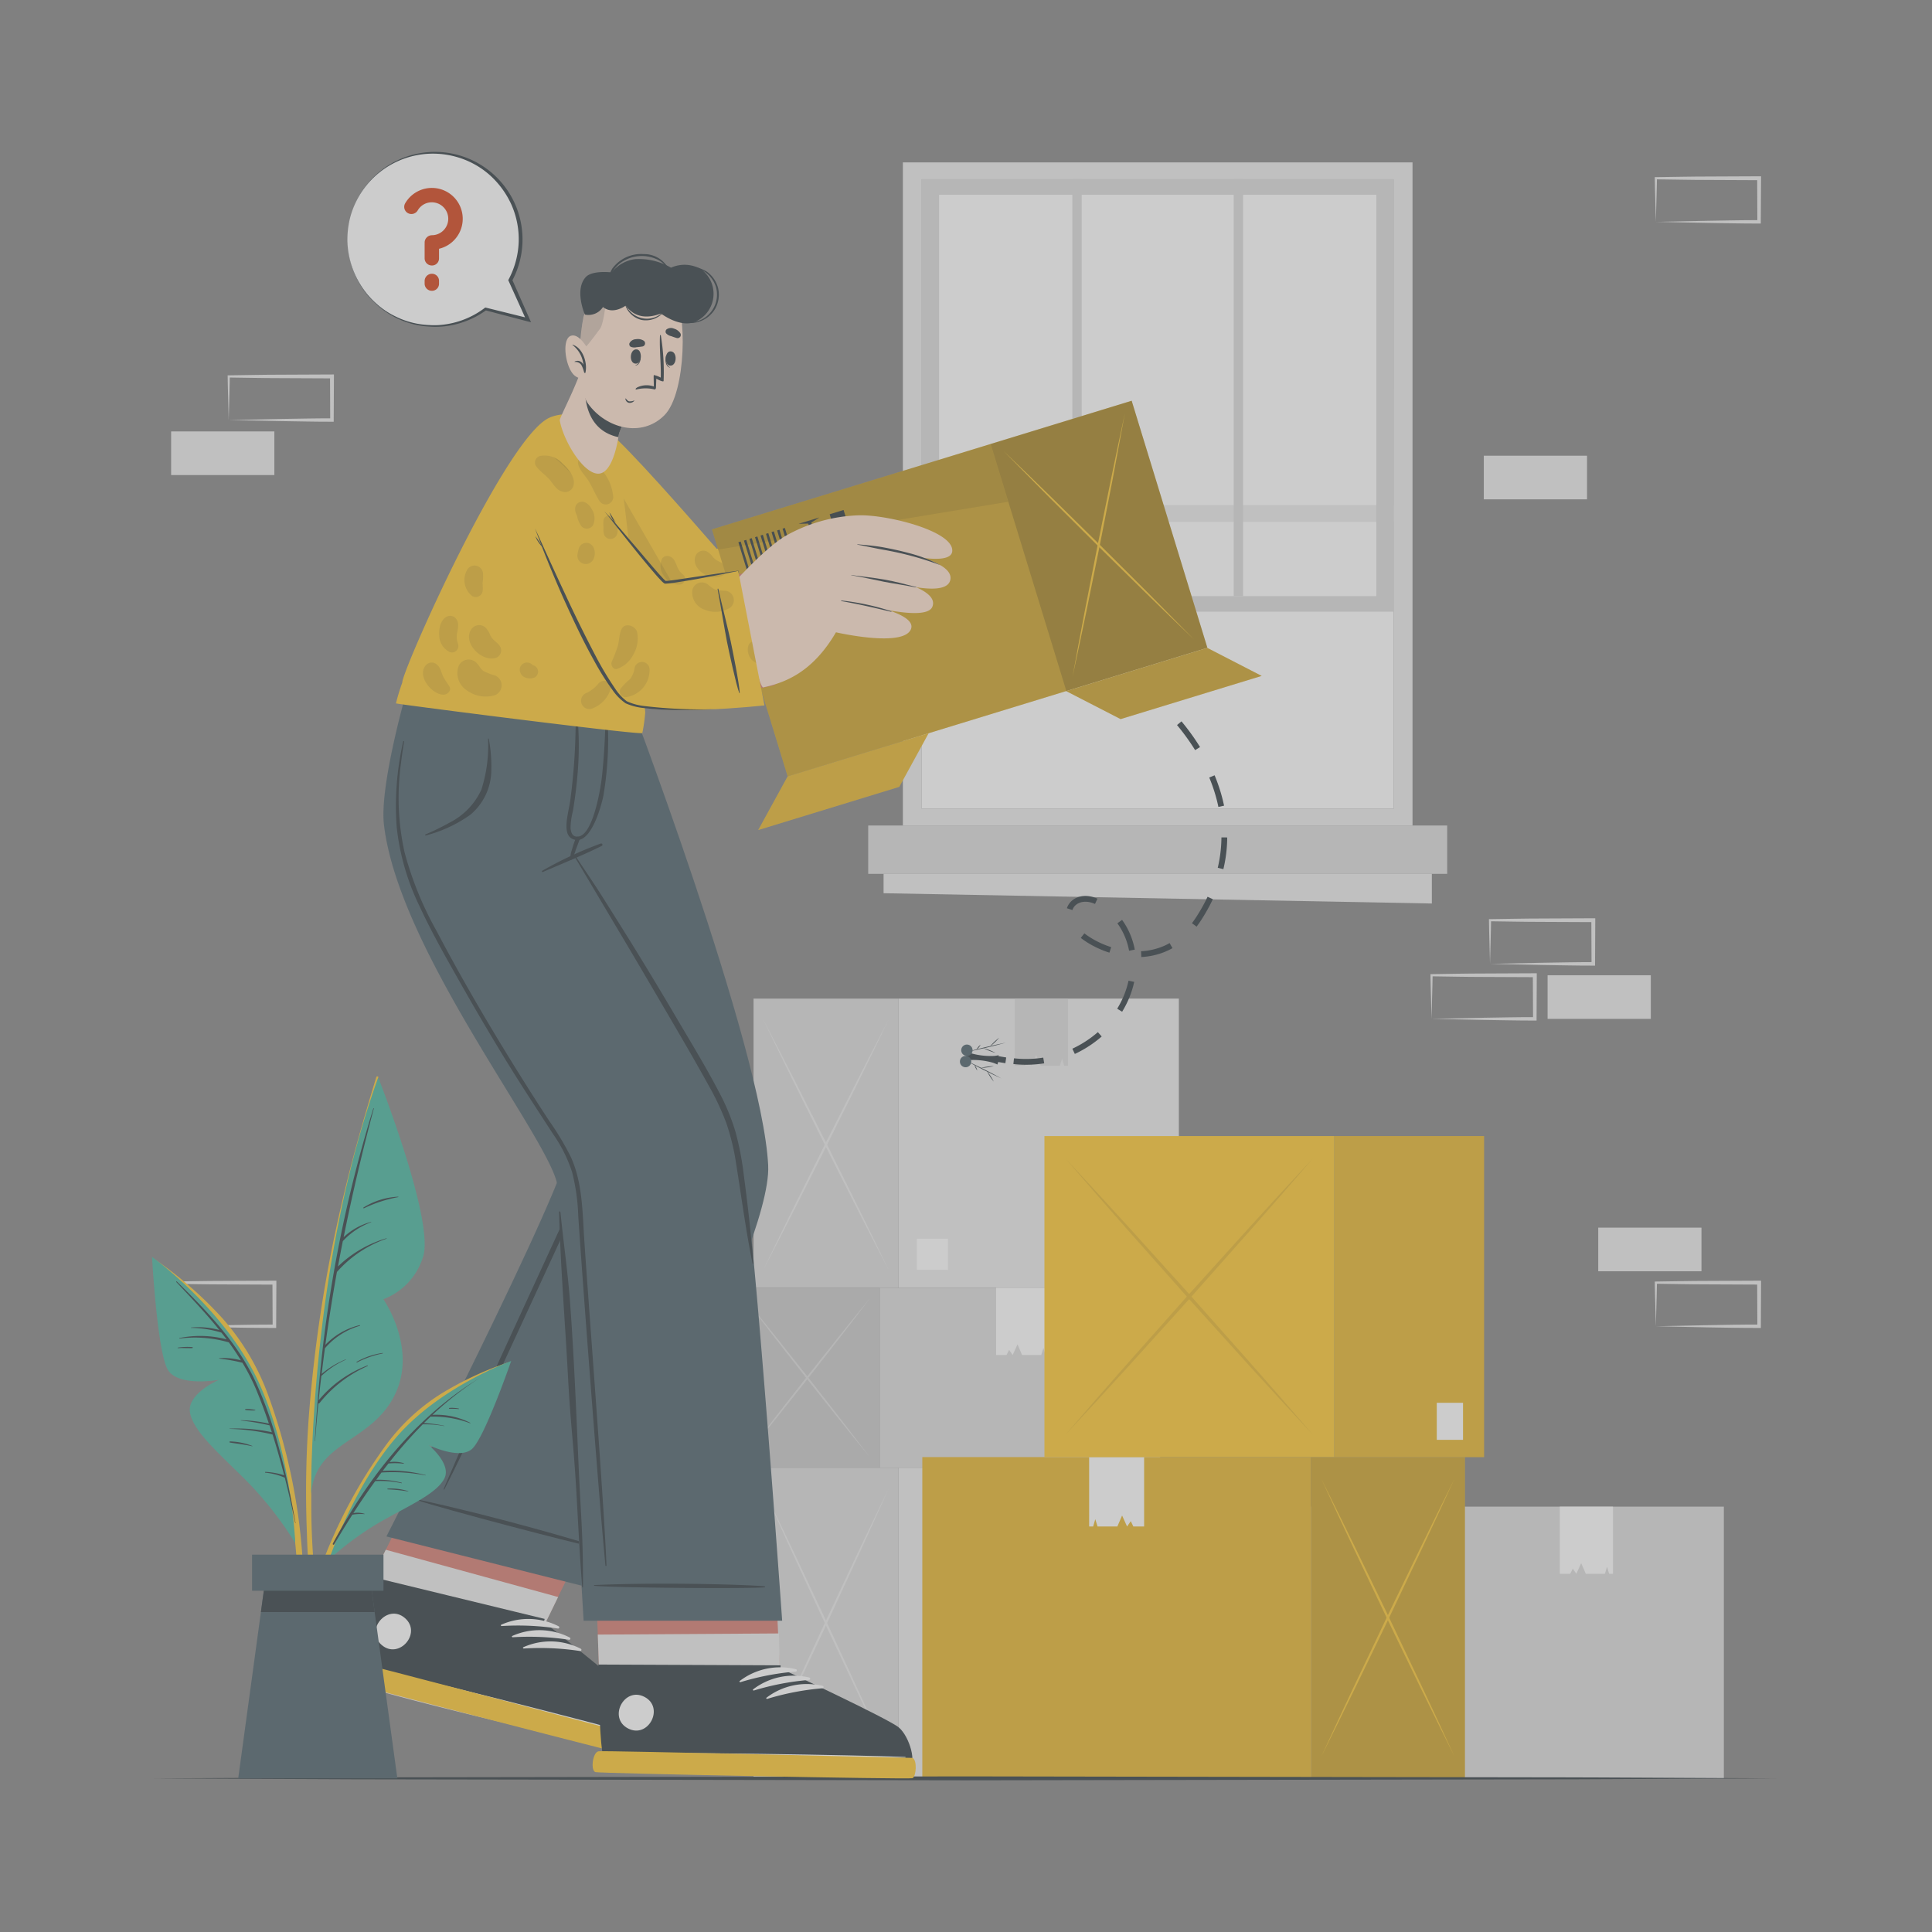 <svg xmlns="http://www.w3.org/2000/svg" xmlns:xlink="http://www.w3.org/1999/xlink" width="250" height="250" viewBox="0 0 250 250"><rect x="0" y="0" width="250" height="250" fill="#808080" stroke="none"/><defs><clipPath id="b"><rect width="250" height="250"/></clipPath></defs><g id="a" clip-path="url(#b)"><g transform="translate(-21.772 -25.683)" opacity="0.6"><g transform="translate(43.779 46.699)"><g transform="translate(0 1.801)"><rect width="13.359" height="5.645" transform="translate(198.163 141.684) rotate(180)" fill="#ebebeb"/><g transform="translate(192.122 142.91)"><path d="M427.046,339.7l6.739-.141,3.32-.055c1.109-.026,2.2-.02,3.3-.026l-.222.222-.025-5.645.253.253-6.679-.03c-2.224,0-4.454-.055-6.679-.081l.136-.136c-.01.921-.044,1.852-.065,2.8Zm0,0-.071-2.8c-.026-.944-.055-1.9-.065-2.851v-.136h.141c2.224-.026,4.454-.081,6.679-.081l6.679-.03h.253v.253l-.026,5.645v.222h-.222c-1.125-.01-2.255,0-3.375-.025l-3.36-.055Z" transform="translate(-426.91 -333.809)" fill="#ebebeb"/></g><g transform="translate(170.663 96.013)"><path d="M232.006,229.792l6.739-.142,3.32-.055c1.109-.025,2.2-.02,3.3-.03l-.222.222-.025-5.645.253.253-6.68-.03c-2.224,0-4.454-.055-6.679-.081l.136-.136c-.01.921-.044,1.852-.065,2.8Zm0,0-.071-2.8c-.025-.944-.055-1.9-.065-2.851v-.135h.144c2.224-.025,4.454-.081,6.679-.081l6.68-.03h.253v.253L245.6,229.8v.222h-.222c-1.125-.01-2.255,0-3.375-.03l-3.36-.055Z" transform="translate(-231.87 -223.9)" fill="#ebebeb"/></g><rect width="13.358" height="5.645" transform="translate(191.609 109.025) rotate(180)" fill="#ebebeb"/><g transform="translate(163.095 103.131)"><path d="M217.006,243.9l6.739-.142,3.32-.055c1.109-.025,2.2-.02,3.3-.025l-.222.222-.025-5.645.253.253-6.679-.03c-2.224,0-4.454-.055-6.68-.081l.136-.136c-.01.921-.044,1.852-.065,2.8Zm0,0-.071-2.8c-.025-.944-.055-1.9-.065-2.851v-.136h.144c2.224-.026,4.454-.081,6.679-.081l6.68-.03h.253v.253l-.025,5.645v.222h-.222c-1.125-.01-2.255,0-3.375-.03l-3.36-.055Z" transform="translate(-216.87 -238.009)" fill="#ebebeb"/></g><rect width="13.358" height="5.645" transform="translate(183.354 41.798) rotate(180)" fill="#ebebeb"/><g transform="translate(0 142.91)"><path d="M46.206,339.7l6.739-.137,3.32-.055c1.109-.025,2.2-.02,3.3-.025l-.222.222-.026-5.645.253.253-6.679-.03c-2.224,0-4.454-.055-6.679-.081l.136-.136c-.01.921-.044,1.852-.065,2.8Zm0,0-.071-2.8c-.026-.944-.055-1.9-.065-2.851v-.136h.144c2.224-.026,4.454-.081,6.679-.081l6.679-.03h.254v.253l-.026,5.645v.222H59.58c-1.125-.01-2.255,0-3.375-.025l-3.36-.055Z" transform="translate(-46.07 -333.809)" fill="#ebebeb"/></g><g transform="translate(7.452 25.645)"><path d="M60.976,56.412l6.738-.141,3.32-.055c1.109-.026,2.2-.02,3.3-.026l-.222.222-.025-5.645.253.253-6.678-.031c-2.224,0-4.454-.055-6.679-.081l.136-.136c-.01.921-.044,1.852-.065,2.8Zm0,0-.07-2.8c-.026-.944-.055-1.9-.065-2.851v-.135h.141c2.224-.025,4.454-.081,6.679-.081l6.679-.03h.253v.253l-.03,5.641v.222h-.222c-1.125-.01-2.255,0-3.375-.03l-3.36-.055Z" transform="translate(-60.841 -50.52)" fill="#ebebeb"/></g><rect width="13.359" height="5.645" transform="translate(13.496 38.654) rotate(180)" fill="#ebebeb"/><g transform="translate(192.122 0)"><path d="M427.046,56.412l6.739-.141,3.32-.055c1.109-.026,2.2-.02,3.3-.026l-.222.222-.025-5.645.253.253-6.679-.031c-2.224,0-4.454-.055-6.679-.081l.136-.136c-.01.921-.044,1.852-.065,2.8Zm0,0-.071-2.8c-.026-.944-.055-1.9-.065-2.851v-.135h.141c2.224-.025,4.454-.081,6.679-.081l6.679-.03h.253v.253l-.035,5.641v.222h-.222c-1.125-.01-2.255,0-3.375-.03l-3.36-.055Z" transform="translate(-426.91 -50.52)" fill="#ebebeb"/></g></g><g transform="translate(73.082 108.203)"><g transform="translate(2.421 60.703)"><rect width="36.297" height="40.191" transform="translate(18.737)" fill="#ebebeb"/><rect width="18.741" height="40.196" transform="translate(18.741 40.197) rotate(180)" fill="#dbdbdb"/><g transform="translate(1.286 2.768)"><path d="M62.73,421.915q2.081-4.291,4.126-8.6l4.066-8.649,4.016-8.682q2-4.351,3.955-8.727-2.081,4.291-4.126,8.6L70.7,404.506l-4.016,8.682Q64.693,417.539,62.73,421.915Z" transform="translate(-62.73 -387.256)" fill="#ebebeb"/><path d="M62.73,387.26q1.963,4.369,3.958,8.727l4.016,8.682,4.066,8.649q2.044,4.313,4.126,8.6-1.96-4.374-3.955-8.727l-4.016-8.682-4.066-8.649Q64.813,391.548,62.73,387.26Z" transform="translate(-62.73 -387.258)" fill="#ebebeb"/></g></g><g transform="translate(2.421)"><rect width="36.297" height="37.421" transform="translate(18.737)" fill="#ebebeb"/><rect width="18.741" height="37.427" transform="translate(18.741 37.428) rotate(180)" fill="#dbdbdb"/><path d="M127.19,270.126h1.342l.333-.665.463.665.625-1.377.6,1.377h2.472l.283-.918.264.918h.5V261.44H127.19Z" transform="translate(-93.386 -261.44)" fill="#dbdbdb"/><g transform="translate(1.286 2.765)"><path d="M62.73,299.2q2.081-3.992,4.126-8.011l4.066-8.051,4.016-8.087q2-4.048,3.955-8.126-2.081,3.992-4.126,8.011L70.7,282.983l-4.013,8.087Q64.693,295.118,62.73,299.2Z" transform="translate(-62.73 -266.921)" fill="#ebebeb"/><path d="M62.73,266.93q1.96,4.078,3.955,8.126l4.016,8.087,4.066,8.051q2.044,4.018,4.126,8.011-1.96-4.078-3.955-8.126l-4.015-8.087-4.066-8.051Q64.813,270.923,62.73,266.93Z" transform="translate(-62.73 -266.926)" fill="#ebebeb"/></g><rect width="4.031" height="4.031" transform="translate(25.16 35.102) rotate(180)" fill="#fff"/></g><g transform="translate(0 37.427)"><rect width="36.297" height="23.276" transform="translate(18.74)" fill="#dbdbdb"/><rect width="18.741" height="23.276" transform="translate(18.741 23.277) rotate(180)" fill="#c7c7c7"/><path d="M122.4,344.316h1.347l.333-.665.463.665.625-1.377.591,1.377h2.477l.283-.918.264.918h.5V335.63H122.4Z" transform="translate(-88.591 -335.63)" fill="#fff"/><g transform="translate(1.291 1.383)"><path d="M57.94,358.883q2.081-2.535,4.126-5.092l4.065-5.115,4.016-5.14q2-2.572,3.955-5.166-2.081,2.535-4.126,5.092l-4.064,5.113-4.016,5.14Q59.9,356.288,57.94,358.883Z" transform="translate(-57.94 -338.37)" fill="#dbdbdb"/><path d="M57.94,338.37q1.96,2.59,3.955,5.166l4.016,5.14,4.066,5.115q2.044,2.55,4.126,5.092-1.96-2.59-3.955-5.166l-4.016-5.137-4.065-5.115Q60.023,340.907,57.94,338.37Z" transform="translate(-57.94 -338.37)" fill="#dbdbdb"/></g></g><g transform="translate(72.94 65.736)"><rect width="36.297" height="35.162" transform="translate(18.738 0.002)" fill="#dbdbdb"/><rect width="18.741" height="35.162" transform="translate(18.741 35.162) rotate(180)" fill="#c7c7c7"/><path d="M402.54,400.438h1.347l.333-.665.463.665.625-1.377.6,1.377h2.468l.283-.918.264.918h.5V391.75H402.54Z" transform="translate(-368.733 -391.748)" fill="#fff"/><g transform="translate(1.288 2.091)"><path d="M338.08,426.874q2.081-3.829,4.126-7.688l4.066-7.728,4.016-7.762q2-3.89,3.955-7.8-2.081,3.829-4.126,7.688l-4.066,7.728-4.016,7.762Q340.037,422.964,338.08,426.874Z" transform="translate(-338.08 -395.896)" fill="#dbdbdb"/><path d="M338.08,395.9q1.96,3.912,3.955,7.8l4.016,7.762,4.066,7.728q2.042,3.859,4.126,7.688-1.96-3.912-3.955-7.8l-4.016-7.762-4.066-7.728Q340.163,399.729,338.08,395.9Z" transform="translate(-338.08 -395.897)" fill="#dbdbdb"/></g></g></g><g transform="translate(90.339)"><g transform="translate(4.485)"><path d="M319.52,46.95v85.81h65.952V46.95Zm63.521,83.631H321.954V49.129h61.086Z" transform="translate(-319.52 -46.95)" fill="#ebebeb"/><rect width="61.086" height="81.451" transform="translate(2.434 2.179)" fill="#fff"/><rect width="61.086" height="2.179" transform="translate(63.521 46.515) rotate(180)" fill="#ebebeb"/></g><rect width="74.918" height="6.256" transform="translate(74.918 92.061) rotate(180)" fill="#dbdbdb"/><path d="M315.09,231.946l70.946,1.331V229.44H315.09Z" transform="translate(-313.102 -137.38)" fill="#ebebeb"/><g transform="translate(6.919 2.179)"><path d="M323.84,51.27h61.087v55.961H323.84Zm58.834,2.012H326.094v51.931h56.579Z" transform="translate(-323.84 -51.27)" fill="#dbdbdb"/><rect width="1.216" height="53.943" transform="translate(40.375)" fill="#dbdbdb"/><rect width="1.216" height="53.943" transform="translate(19.494)" fill="#dbdbdb"/></g></g></g><g transform="translate(141.121 172.69)"><g transform="translate(0 41.543)"><rect width="50.286" height="41.548" fill="#ffc727"/><rect width="50.286" height="41.548" opacity="0.1"/><rect width="19.926" height="41.548" transform="translate(50.286 0.006)" fill="#ffc727"/><rect width="19.926" height="41.548" transform="translate(50.286 0.006)" opacity="0.2"/><g transform="translate(51.65 2.865)"><path d="M358.6,420.552q-2.21-4.435-4.39-8.894l-4.324-8.934-4.268-8.975q-2.127-4.5-4.2-9.02,2.218,4.435,4.39,8.894l4.324,8.934,4.268,8.975Q356.525,416.027,358.6,420.552Z" transform="translate(-341.416 -384.73)" fill="#ffc727"/><path d="M358.6,384.73q-2.081,4.525-4.2,9.02l-4.268,8.975-4.324,8.939q-2.172,4.464-4.39,8.894,2.081-4.525,4.2-9.02l4.268-8.975,4.324-8.936Q356.392,389.156,358.6,384.73Z" transform="translate(-341.416 -384.73)" fill="#ffc727"/></g><path d="M288.933,388.033H287.54l-.333-.691-.479.691-.645-1.423-.614,1.423h-2.562l-.293-.948-.275.948h-.518V379.06h7.112Z" transform="translate(-260.234 -379.054)" fill="#fff"/></g><g transform="translate(15.801)"><rect width="37.518" height="41.543" fill="#ffc727"/><rect width="19.372" height="41.548" transform="translate(37.518)" fill="#ffc727"/><rect width="19.372" height="41.548" transform="translate(37.518)" opacity="0.1"/><g transform="translate(2.689 2.861)" opacity="0.1"><path d="M307.759,338.2q-4.131-4.435-8.193-8.889l-8.071-8.934-7.966-8.975q-3.965-4.5-7.849-9.02,4.131,4.435,8.193,8.889l8.071,8.934,7.966,8.975Q303.875,333.671,307.759,338.2Z" transform="translate(-275.68 -302.375)"/><path d="M307.759,302.37q-3.89,4.525-7.849,9.02l-7.966,8.975-8.071,8.934q-4.056,4.457-8.193,8.889,3.881-4.525,7.849-9.02l7.966-8.975,8.071-8.934Q303.623,306.8,307.759,302.37Z" transform="translate(-275.68 -302.37)"/></g><rect width="3.395" height="4.792" transform="translate(50.769 34.515)" fill="#fff"/></g></g><g transform="translate(41.448 255.547)"><g transform="translate(0 0)"><path d="M41.45,461.2l26.3-.126,26.3-.04,52.6-.088,52.6.088,26.3.04,26.3.126-26.3.121-26.3.044-52.6.088-52.6-.088-26.3-.044Z" transform="translate(-41.45 -460.946)" fill="#263238"/></g></g><g transform="translate(145.984 112.012)"><g transform="translate(0)"><g transform="translate(4.939)"><path d="M288.23,176.42c.287.172.571.352.853.534" transform="translate(-273.212 -176.42)" fill="none" stroke="#263238" stroke-width="0.75"/><path d="M278,179.8c9.126,6.749,16.229,19.024,8.278,31.02-4.687,7.063-12.627,4.157-15.361,1.624-3.022-2.8-.243-5.655,2.78-3.748,5.237,3.32,5.973,11,.172,16.673a14.525,14.525,0,0,1-11.406,3.713" transform="translate(-260.443 -178.095)" fill="none" stroke="#263238" stroke-width="0.75" stroke-dasharray="4.055 4.055"/><path d="M259.464,277.1c-.625-.091-1-.175-1-.175" transform="translate(-258.466 -226.223)" fill="none" stroke="#263238" stroke-width="0.75"/></g><g transform="translate(0 47.442)"><path d="M250.287,274.661c-.237,2.032,3.881,3.148,4.192.489S250.524,272.627,250.287,274.661Z" transform="translate(-249.466 -271.793)" fill="#263238"/><g transform="translate(0.721 3.383)"><path d="M255.615,280c-.384.767-1.741.868-3.142-.111a9.4,9.4,0,0,1-2.371-2.661,9.441,9.441,0,0,1,3.548.307C255.277,278.081,256,279.225,255.615,280Z" transform="translate(-250.101 -277.174)" fill="#ebebeb"/><g transform="translate(0 0.055)"><path d="M250.1,277.28c.8.358,1.58.746,2.356,1.135s1.552.791,2.315,1.22c-.8-.358-1.58-.746-2.356-1.135S250.862,277.7,250.1,277.28Z" transform="translate(-250.1 -277.28)" fill="#263238"/><path d="M256.473,281.393a6.211,6.211,0,0,1-.489-.665,7.687,7.687,0,0,1-.414-.711,7.442,7.442,0,0,1,.9,1.373Z" transform="translate(-252.81 -278.639)" fill="#263238"/><path d="M253.99,278.99a8.143,8.143,0,0,1,1.705-.243,7,7,0,0,1-.847.166,8.11,8.11,0,0,1-.857.075Z" transform="translate(-252.027 -278.007)" fill="#263238"/><path d="M252.773,279.166a1.885,1.885,0,0,1-.363-.736A1.89,1.89,0,0,1,252.773,279.166Z" transform="translate(-251.245 -277.85)" fill="#263238"/></g></g><g transform="translate(0.882 0)"><path d="M256.427,271.391c-.2-.834-1.492-1.246-3.082-.62a9.432,9.432,0,0,0-2.921,2.044,9.346,9.346,0,0,0,3.529.521C255.653,273.179,256.627,272.231,256.427,271.391Z" transform="translate(-250.422 -270.468)" fill="#ebebeb"/><g transform="translate(0 0.512)"><path d="M250.42,273.936c.858-.166,1.705-.363,2.558-.56s1.7-.409,2.533-.645c-.858.162-1.705.363-2.557.56S251.263,273.695,250.42,273.936Z" transform="translate(-250.42 -272.099)" fill="#263238"/><path d="M257.572,271.48a7.147,7.147,0,0,0-.631.53,6.985,6.985,0,0,0-.565.6,7.147,7.147,0,0,0,.631-.53A7.9,7.9,0,0,0,257.572,271.48Z" transform="translate(-253.372 -271.48)" fill="#263238"/><path d="M254.65,274.12a7.361,7.361,0,0,0,.787.358,7.741,7.741,0,0,0,.817.273,8.2,8.2,0,0,0-1.6-.631Z" transform="translate(-252.517 -272.788)" fill="#263238"/><path d="M253.451,273.28a1.762,1.762,0,0,0-.3.283,1.553,1.553,0,0,0-.222.343,1.756,1.756,0,0,0,.3-.283,1.448,1.448,0,0,0,.222-.343Z" transform="translate(-251.663 -272.372)" fill="#263238"/></g></g><path d="M249.492,276.145a.734.734,0,1,1-.543.153.734.734,0,0,1,.543-.153Z" transform="translate(-248.67 -273.277)" fill="#455a64"/><path d="M249.832,273.235a.734.734,0,1,1-.543.153A.734.734,0,0,1,249.832,273.235Z" transform="translate(-248.839 -271.835)" fill="#455a64"/></g></g></g><g transform="translate(65.533 58.552)"><g transform="translate(0 0)"><g transform="translate(0 55.779)"><g transform="translate(0 0.032)"><g transform="translate(0 95.461)"><path d="M147.647,370.31s-10.74,21.535-10.745,21.554c-.887,4.45-1.589,8.364-1.761,10.423a.083.083,0,0,0,0,.035,3.147,3.147,0,0,0,.055,1.441c.01.014.01.026.02.035,1.145,1.16,36.489,9.3,37.811,9.167s1.059-3.925-.061-5.337S159.7,397.05,159.7,397.05l10.518-21.571Z" transform="translate(-133.312 -370.31)" fill="#d3766a"/><path d="M172.5,429.068c-1.331.132-36.141-8.011-37.28-9.167a.081.081,0,0,1-.02-.035,3.225,3.225,0,0,1-.055-1.441.087.087,0,0,1,0-.035c.172-2.058.873-5.978,1.756-10.423,0,0,1.383-2.765,2.572-5.156l22.3,6.114-2.058,4.228s11.6,9.167,12.728,10.579S173.832,428.941,172.5,429.068Z" transform="translate(-133.314 -386.414)" fill="#ebebeb"/><g transform="translate(0 19.78)"><path d="M172.85,431.827c-1.342.1-36.77-8.929-37.9-10.13-.444-.449.58-5.69,1.988-11.981l.044-.2,22.924,5.57-.111.384S171.81,425,172.91,426.45,174.2,431.732,172.85,431.827Z" transform="translate(-133.186 -409.52)" fill="#263238"/><g transform="translate(3.55 5.57)"><path d="M174.654,441.928c-5.932-1.663-30.031-7.839-36.024-9.04-.051-.01-.055.026-.01.036,5.847,1.781,29.991,7.762,36.009,9.1C174.76,442.055,174.78,441.964,174.654,441.928Z" transform="translate(-138.589 -426.669)" fill="#fff"/><path d="M180.745,421.493a8.584,8.584,0,0,0-7.429-.192c-.088.044-.02.166.065.166a34.141,34.141,0,0,1,7.279.323.156.156,0,0,0,.081-.3Z" transform="translate(-155.78 -420.548)" fill="#fff"/><path d="M183.585,424.372a8.584,8.584,0,0,0-7.429-.192c-.088.044-.02.166.065.166a34.153,34.153,0,0,1,7.279.323.156.156,0,0,0,.081-.3Z" transform="translate(-157.187 -421.976)" fill="#fff"/><path d="M186.433,427.262A8.584,8.584,0,0,0,179,427.07c-.088.044-.02.166.065.166a34.151,34.151,0,0,1,7.279.323.156.156,0,0,0,.081-.3Z" transform="translate(-158.599 -423.408)" fill="#fff"/></g><path d="M172.086,441.414c.571.4-.111,2.5-.611,2.55S132.388,434,131.768,433.683s.222-2.608,1.015-2.537S172.086,441.414,172.086,441.414Z" transform="translate(-131.553 -420.237)" fill="#ffc727"/><path d="M144.934,419.773c-2.239-1.937-5.257,1.539-3.012,3.481S147.18,421.714,144.934,419.773Z" transform="translate(-136.3 -414.319)" fill="#fff"/></g></g><g transform="translate(6.238 0)"><path d="M143.92,291.216l25.848,6.518s24.1-43.48,23.556-54.534c-.746-15.261-18.645-62.12-18.645-62.12H153.247s14.226,50.673,14.408,59.2C167.756,244.74,143.92,291.216,143.92,291.216Z" transform="translate(-143.92 -181.08)" fill="#455a64"/><g transform="translate(4.035 3.035)"><path d="M174.837,395.982c-1.377-.554-13.682-4.1-22.863-6.043-.061-.014-.081.075-.02.1,2.891,1.019,21.133,5.817,22.842,6.053C174.857,396.093,174.9,396.008,174.837,395.982Z" transform="translate(-151.918 -287.609)" fill="#263238"/><path d="M176.72,232.356c-1.705-7.155-3.5-14.287-5.448-21.378-1.953-7.123-3.971-14.236-6.225-21.274q-.416-1.286-.843-2.572a.111.111,0,0,0-.206.061c2,7,4.046,14,5.952,21.032s3.731,14.082,5.449,21.163q.635,2.633,1.256,5.261a48.359,48.359,0,0,1,1.094,5.484,14.333,14.333,0,0,1-.352,5.281,30.727,30.727,0,0,1-1.9,4.913q-4.639,10.064-9.267,20.134c-3.082,6.729-3.587,8.263-6.542,15.053-.368.843-.736,1.685-1.084,2.533a.049.049,0,1,0,.088.044c3.38-6.653,3.9-8.253,7.038-15.018q4.737-10.215,9.438-20.437c1.413-3.077,3.073-6.215,3.284-9.658C178.67,239.4,177.538,235.8,176.72,232.356Z" transform="translate(-155.228 -187.078)" fill="#263238"/></g></g></g><g transform="translate(5.855 0)"><g transform="translate(27.065 103.979)"><path d="M196.84,387.159s.827,23.705.827,23.729c.136,4.535.333,8.506.631,10.554a.1.1,0,0,0,0,.035,3.14,3.14,0,0,0,.378,1.393c.01.01.014.02.025.026,1.377.873,37.644.853,38.909.429s.146-4.066-1.261-5.186-15.3-7.325-15.3-7.325L220,387.124Z" transform="translate(-196.825 -387.124)" fill="#d3766a"/><path d="M198.14,424.422s.172,4.853.172,4.869c.136,4.535.333,8.506.631,10.554a.1.1,0,0,0,0,.036,6.1,6.1,0,0,0,.378,1.393c.01.01.014.02.025.026,1.377.873,37.643.853,38.909.429s.146-4.066-1.261-5.186-15.3-7.325-15.3-7.325l-.111-4.944Z" transform="translate(-197.469 -405.534)" fill="#ebebeb"/><g transform="translate(0 22.763)"><path d="M238.345,445.635c-1.282.409-37.84-.156-39.218-1.064-.53-.333-.757-5.665-.847-12.116v-.2l23.589.1-.016.4s13.9,6.478,15.3,7.632S239.631,445.226,238.345,445.635Z" transform="translate(-197.539 -432.253)" fill="#263238"/><g transform="translate(3.242 0.358)"><path d="M240.413,455.459c-6.159-.247-31.03-.665-37.137-.444-.051,0-.051.035,0,.04,6.1.378,30.969.59,37.134.5C240.54,455.56,240.544,455.463,240.413,455.459Z" transform="translate(-203.238 -443.862)" fill="#fff"/><path d="M241.777,433.249a8.591,8.591,0,0,0-7.269,1.534c-.071.065.02.166.1.146a34.142,34.142,0,0,1,7.155-1.373.156.156,0,0,0,.013-.308Z" transform="translate(-218.72 -433.004)" fill="#fff"/><path d="M245.216,435.39a8.607,8.607,0,0,0-7.269,1.534c-.071.065.02.166.1.146A34.138,34.138,0,0,1,245.2,435.7a.156.156,0,0,0,.013-.308Z" transform="translate(-220.422 -434.065)" fill="#fff"/><path d="M248.644,437.538a8.591,8.591,0,0,0-7.269,1.533c-.071.065.02.166.1.146a34.152,34.152,0,0,1,7.155-1.373.156.156,0,0,0,.013-.308Z" transform="translate(-222.123 -435.129)" fill="#fff"/></g><path d="M238.2,455.344c.651.264.475,2.458,0,2.628s-40.332-.625-41.008-.787-.388-2.59.4-2.7S238.2,455.344,238.2,455.344Z" transform="translate(-196.809 -443.262)" fill="#ffc727"/><path d="M206.846,440.279c-2.628-1.367-4.757,2.719-2.123,4.086S209.48,441.646,206.846,440.279Z" transform="translate(-200.133 -436.093)" fill="#fff"/></g></g><g transform="translate(0)"><path d="M174.037,181.034a.081.081,0,0,1,0,.02c-.1.444-5.433,21.561-6.1,21.954-.757.443,19.412,27.585,21.8,40.9,1.529,8.52,5.02,58.185,5.02,58.185H169.064s-2.517-42.174-3.36-56.077c-.333-5.393-20.557-30.324-22.479-46.946-.605-5.237,3.158-18.05,3.158-18.05h27.656Z" transform="translate(-143.16 -181.022)" fill="#455a64"/><g transform="translate(1.62 2.923)"><path d="M190.742,348.882c-.307-6.986-.585-13.989-1.094-20.965-.287-3.955-.853-7.778-1.246-11.723-.02-.206-.186-.257-.182-.044.182,7.017.762,13.96,1.135,20.971.374,6.986.732,8.649,1.125,15.634.222,3.955.419,7.91.726,11.864a.048.048,0,0,0,.1,0C191.327,357.594,191.05,355.894,190.742,348.882Z" transform="translate(-167.108 -250.833)" fill="#263238"/><path d="M213.975,265.806a37.236,37.236,0,0,0-1.074-5.463,27.438,27.438,0,0,0-2.083-5.02c-1.751-3.36-3.743-6.609-5.665-9.877q-2.921-4.964-5.952-9.857-1.712-2.747-3.437-5.484c-1.165-1.846-2.4-3.648-3.611-5.463-.044-.071-.162,0-.111.071,1.967,3.292,3.915,6.6,5.882,9.9s3.905,6.609,5.847,9.921c1.907,3.259,3.819,6.518,5.641,9.822a33.983,33.983,0,0,1,2.315,4.9,29.675,29.675,0,0,1,1.3,5.4c.686,4.273,1.246,8.571,2.107,12.809.01.055.1.04.1-.014C214.949,273.574,214.487,269.675,213.975,265.806Z" transform="translate(-168.992 -205.541)" fill="#263238"/><path d="M219.268,411.863c-1.474-.192-12.673-.58-22.045-.175a.048.048,0,1,0,0,.1c3.057.273,20.315.388,22.03.192C219.311,411.964,219.331,411.873,219.268,411.863Z" transform="translate(-171.543 -298.155)" fill="#263238"/><g transform="translate(18.885 0)"><path d="M191.436,221.647a48.419,48.419,0,0,0-7.588,3.532.088.088,0,0,0,.071.156c2.558-1.1,5.16-2.151,7.651-3.385a.166.166,0,0,0-.136-.3Z" transform="translate(-183.812 -204.066)" fill="#263238"/><path d="M195.33,186.887c0-.088-.162-.111-.162-.01a85,85,0,0,1-.431,8.559c-.119,1.293-1.173,8.568-3.458,8.038-.384-.091-.575-.463-.635-1.039a9.126,9.126,0,0,1,.3-2.23c.253-1.523.459-3.053.585-4.59a41.945,41.945,0,0,0-.091-8.607.073.073,0,1,0-.146.01,78.612,78.612,0,0,1-.7,11.88c-.287,1.892-1.236,4.741.742,5.03,2.019.3,3.32-4.474,3.567-5.781a43.829,43.829,0,0,0,.424-11.259Z" transform="translate(-186.934 -186.811)" fill="#263238"/><path d="M191.828,220.076a12.358,12.358,0,0,0-.514,1.508,3.4,3.4,0,0,0-.212,1.241.088.088,0,0,0,.156.035,4.384,4.384,0,0,0,.53-1.206c.172-.463.358-.928.52-1.4a.255.255,0,0,0-.479-.176Z" transform="translate(-187.422 -203.215)" fill="#263238"/></g><path d="M170.747,259.868c-.237-3.587-.222-7.38-1.751-10.711A36.076,36.076,0,0,0,166.2,244.5q-1.567-2.391-3.087-4.808c-4.056-6.442-7.93-13.015-11.476-19.75a43.965,43.965,0,0,1-4.141-10.176,32.54,32.54,0,0,1-.471-11.48c.111-.954.247-1.9.409-2.851a.057.057,0,0,0-.111-.025,37.588,37.588,0,0,0-.843,11.114,30.976,30.976,0,0,0,2.962,10.235c1.565,3.385,3.424,6.644,5.261,9.893q2.837,5.017,5.847,9.938c2,3.259,4.1,6.453,6.181,9.661a18.406,18.406,0,0,1,2.458,4.944,26.56,26.56,0,0,1,.782,5.6c.514,7.94,2.527,34.339,3.239,42.239q.136,1.506.273,3.006a.071.071,0,1,0,.141,0C173.32,294.117,171.266,267.783,170.747,259.868Z" transform="translate(-146.381 -191.047)" fill="#263238"/><path d="M162.108,194.767c-.01-.055-.091-.035-.1.014a18.7,18.7,0,0,1-.863,6.563,8.982,8.982,0,0,1-4.092,4.258,32.913,32.913,0,0,1-3.143,1.539c-.075.035-.044.156.04.132a17.432,17.432,0,0,0,5.791-2.7,7.568,7.568,0,0,0,2.689-5.827,18.8,18.8,0,0,0-.327-3.981Z" transform="translate(-150.09 -190.736)" fill="#263238"/></g></g></g></g><g transform="translate(7.478)"><g transform="translate(22.45 21.485)"><g transform="translate(0.419 0.336)"><path d="M192.054,118.682c2.883,8.858,10.679,23.95,13.464,25.768,2.467,1.609,14.074-.186,19.149-1.413,1.9-.459-2.371-14.917-4.39-14.388-2.427.635-9.658,2.265-10.18,1.866-.58-.444-7.814-9.383-12.98-14.67C192.433,111.053,190.965,115.331,192.054,118.682Z" transform="translate(-191.712 -113.703)" fill="#d3766a"/><g transform="translate(25.101 9.996)"><g transform="translate(2.813 0.364)"><path d="M250.994,153.326c.974-.121,9.212-.495,12.99-2.558,2-1.094,7.163-4.717,6.653-6.019-.469-1.185-2.129-.54-2.129-.54s2.28-1.65,1.609-3.292-3.41-.409-3.41-.409,2.218-1.866,1.433-3.456-3.336.111-3.336.111,2.107-1.609.908-2.648c-1.441-1.251-4.99,2.159-7.38,2.956-.544.182-11.284,2.9-11.284,2.9Z" transform="translate(-247.047 -134.242)" fill="#d3766a"/><g transform="translate(9.94 2.819)"><path d="M274.477,139.885c-2.613,2.5-4.192,3.138-7.678,3.849a.056.056,0,1,0,.01.111c3.481-.384,5.575-.9,7.8-3.839C274.717,139.861,274.6,139.765,274.477,139.885Z" transform="translate(-266.748 -139.831)" fill="#263238"/><path d="M277.721,146.5a19.032,19.032,0,0,1-8.248,4.076c-.05.014-.03.1.02.091,3.617-.7,5.69-1.261,8.316-4C277.933,146.55,277.857,146.4,277.721,146.5Z" transform="translate(-268.085 -143.12)" fill="#263238"/><path d="M280.874,154.016a17.085,17.085,0,0,1-8.47,3.466.069.069,0,0,0,.01.136,12.127,12.127,0,0,0,8.51-3.506C281.1,153.961,281.061,153.894,280.874,154.016Z" transform="translate(-269.523 -146.827)" fill="#263238"/></g></g><path d="M241.47,140.47a44.561,44.561,0,0,1,4.646-4.6c1.644-1.2,9.434-3.421,10.008-1.765.742,2.133-3.5,4.3-5.716,5.092,0,0,1.721,4.939-.989,7.155S241.47,140.47,241.47,140.47Z" transform="translate(-241.47 -133.517)" fill="#d3766a"/><path d="M264.085,135.982c-.732,2.439-3.708,3.284-5.795,4.214a.208.208,0,0,0-.081.333c.58,2.119.787,5.277-.7,7.058a.053.053,0,0,0,.075.075c1.852-1.7,1.9-4.818,1.115-7.1,2.159-.918,5.111-1.9,5.408-4.575C264.11,135.972,264.09,135.966,264.085,135.982Z" transform="translate(-249.415 -134.734)" fill="#263238"/></g></g><g transform="translate(0 0)"><path d="M223.156,145.3l-3.809-17.323-9.414,1.712c-3.713-4.252-11.134-12.751-14.141-15.3-3.526-2.994-5.842-.742-4.546,3.793,2.962,10.372,11.563,25.587,13.828,27.045C208.331,147.311,223.156,145.3,223.156,145.3Z" transform="translate(-190.883 -113.03)" fill="#ffc727"/><path d="M210.8,139.667a7.354,7.354,0,0,0,1.417.166,1.231,1.231,0,0,1,.534,2.189,3.631,3.631,0,0,1-3.253.277,2.358,2.358,0,0,1-1.644-2.513,1.261,1.261,0,0,1,2.012-.776A4.877,4.877,0,0,0,210.8,139.667Zm-2.6-4.121c-.363,1.721,2.29,3.188,3.648,2.275a.913.913,0,0,0,.035-1.427c-.395-.323-.732-.374-1.084-.665a1.614,1.614,0,0,1-.323-.333,2.526,2.526,0,0,0-.752-.665,1.1,1.1,0,0,0-1.525.815Zm-4.232.091a2.149,2.149,0,0,0,.343,2.427,2.188,2.188,0,0,0,1.983.964.737.737,0,0,0,.374-1.292,2.27,2.27,0,0,1-.706-.887c-.237-.534-.4-1.22-1-1.458a.87.87,0,0,0-1,.242Zm11.175,11.219c-.711,1.441,1.453,3.073,2.772,2.79.444-.1.863-.665.469-1.084-.313-.333-.686-.6-.978-.948-.358-.429-.554-.978-1.115-1.2a.887.887,0,0,0-1.148.438Zm-20.32-17.63a1.926,1.926,0,0,0-.495-.611q.424,1.082.893,2.174a2.975,2.975,0,0,0-.4-1.563Zm2.81-1.518a5.959,5.959,0,0,0-1.393-3.385c-.605-.776-1.65-2.032-2.765-1.751a.58.58,0,0,0-.4.554c-.071.853.908,1.774,1.331,2.447.53.858.908,1.806,1.448,2.661a.971.971,0,0,0,1.786-.524Zm-.333,5.423a.925.925,0,0,0,.847-.7,2.269,2.269,0,0,0-.075-1.175,1.956,1.956,0,0,0-.53-.964.717.717,0,0,0-1.181.348,3.486,3.486,0,0,0-.01.887c0,.126,0,.257-.01.384a2.74,2.74,0,0,0,.061.571.9.9,0,0,0,.9.645Z" transform="translate(-191.961 -117.74)" fill="#030402" opacity="0.1"/><g transform="translate(25.856 17.311)"><path d="M245.261,160.8c-.434-1.025-1.5-5.488-1.751-6.6-.247-1.094-1.115-5.625-1.373-6.77-.014-.061.071-.1.088-.035.273,1.13,1.492,5.58,1.756,6.689s1.273,5.585,1.342,6.709a.032.032,0,0,1-.063.01Z" transform="translate(-242.136 -147.352)" fill="#263238"/></g><path d="M211.138,146.317c-2.648-.014-4.97-.257-6.043-.948-2.27-1.464-10.866-16.673-13.828-27.045-.746-2.6-.3-4.454.887-4.99Z" transform="translate(-190.89 -113.18)" opacity="0.1"/></g></g><g transform="translate(0 20.721)"><g transform="translate(0 0)"><path d="M146.375,148.952c.065.1,31.545,4.131,31.877,3.839a21.88,21.88,0,0,0,.378-2.661s-2.883-34.273-4.379-36.281c-1.306-1.761-5.271-3.029-7.97-1.885-5.665,2.4-19.23,33.023-19.084,34.284a25.049,25.049,0,0,0-.823,2.7Z" transform="translate(-146.375 -111.526)" fill="#ffc727"/></g><path d="M161.157,150a8.54,8.54,0,0,0,1.5.565,1.384,1.384,0,0,1,0,2.533,4.1,4.1,0,0,1-3.627-.575,2.661,2.661,0,0,1-1.115-3.188,1.421,1.421,0,0,1,2.412-.3C160.618,149.341,160.791,149.755,161.157,150Zm-1.725-5.211c-.863,1.781,1.634,4.1,3.365,3.471a1.023,1.023,0,0,0,.424-1.552c-.343-.459-.7-.605-1-1.019a1.648,1.648,0,0,1-.257-.459,2.827,2.827,0,0,0-.641-.938,1.237,1.237,0,0,0-1.885.495Zm-2.916-1.9c-.944.352-1.185,1.624-1.115,2.523a2.454,2.454,0,0,0,1.322,2.1.828.828,0,0,0,1.125-1.01,2.557,2.557,0,0,1-.152-1.261c.091-.651.348-1.407-.081-1.983a.975.975,0,0,0-1.1-.367Zm10.342,6a.934.934,0,0,0-1.027.8,1.1,1.1,0,0,0,.782,1.165,1.69,1.69,0,0,0,1.059,0,.776.776,0,0,0,.409-.363.8.8,0,0,0,.111-.544.893.893,0,0,0-.691-.732.763.763,0,0,0-.111-.111,1.087,1.087,0,0,0-.534-.222Zm-7.734-12.173a2.653,2.653,0,0,0,.463,3.506.9.9,0,0,0,1.441-.591,3.42,3.42,0,0,0,.01-.6c0-.222-.025-.358-.02-.482a4.743,4.743,0,0,0,.044-1.306,1.109,1.109,0,0,0-1.934-.526Zm-5.466,12.53c-1.165,1.383.757,3.753,2.265,3.8.5.014,1.125-.5.807-1.053-.253-.444-.591-.837-.812-1.3-.273-.565-.333-1.22-.893-1.609a.991.991,0,0,0-1.367.166Zm27.831-.444a.966.966,0,0,0-.8.726,3.112,3.112,0,0,1-.6,1.5,7.125,7.125,0,0,0-1.236,1.251.74.74,0,0,0,.676,1.079,3.486,3.486,0,0,0,2.255-1.23c-.08-.95-.181-2.075-.3-3.326Zm-2.537-4.162c-.287.686-.232,1.464-.469,2.179a17.49,17.49,0,0,1-.746,1.927c-.212.444.212,1.17.767.928a3.8,3.8,0,0,0,2.048-1.872,4.13,4.13,0,0,0,.444-2.966c-.338-.776-1.624-1.19-2.039-.2Zm-2.875,6.875a4.594,4.594,0,0,1-1.569,1.286,1.08,1.08,0,1,0,.887,1.953,3.881,3.881,0,0,0,2.189-2.452.887.887,0,0,0-1.5-.786ZM171.467,126.8a1.118,1.118,0,0,0,1.312-.817c.283-1.084-.686-2.2-1.453-2.883a3.1,3.1,0,0,0-2.921-.944.882.882,0,0,0-.358,1.458c.469.585,1.12,1.015,1.619,1.583.538.617.921,1.454,1.8,1.6Zm3.854,4.278a2.17,2.17,0,0,0-.206-2.093,1.874,1.874,0,0,0-.716-.767.93.93,0,0,0-1.292.277,1.234,1.234,0,0,0-.061.918,2.617,2.617,0,0,0,.172.453c.01.02.016.035.02.044s0,.025.01.04a3.074,3.074,0,0,0,.6,1.347.948.948,0,0,0,1.476-.222Zm2.6-3.611a5.959,5.959,0,0,0-1.393-3.385c-.605-.776-1.65-2.032-2.765-1.751a.58.58,0,0,0-.4.554c-.071.853.908,1.774,1.331,2.447.53.858.908,1.806,1.448,2.661a.971.971,0,0,0,1.784-.524Zm-3.809,8.637a1.33,1.33,0,0,0,.565-.014,1.141,1.141,0,0,0,.655-.53,1.861,1.861,0,0,0,.2-.873,1.7,1.7,0,0,0-.222-.812c-.055-.071-.111-.136-.166-.206l-.222-.162a.966.966,0,0,0-.645-.1,1.02,1.02,0,0,0-.834.767,4.958,4.958,0,0,0-.175.9l.044.277a.87.87,0,0,0,.2.374,1.086,1.086,0,0,0,.605.384Zm3.481-3.216a.925.925,0,0,0,.847-.7,2.269,2.269,0,0,0-.075-1.175,1.957,1.957,0,0,0-.53-.964.717.717,0,0,0-1.181.348,3.484,3.484,0,0,0-.01.887c0,.126,0,.257-.01.384a2.735,2.735,0,0,0,.061.571.9.9,0,0,0,.9.645Z" transform="translate(-149.808 -116.743)" fill="#030402" opacity="0.1"/></g><g transform="translate(21.192)"><g transform="translate(0 14.296)"><g transform="translate(0 0)"><path d="M193.241,112.909c-1.922-.175-4.383-4.283-4.853-6.892-.03-.182.736-1.7,1.58-3.581.51-1.145,1.044-2.439,1.453-3.648l6.98,4.4a20.388,20.388,0,0,0-2.3,4.409,2.884,2.884,0,0,0-.111.514.793.793,0,0,1-.014.088C195.815,109.187,195.1,113.081,193.241,112.909Z" transform="translate(-188.387 -98.787)" fill="#fedfcc"/></g><path d="M199.181,108.386a.726.726,0,0,1-.016.081,4.63,4.63,0,0,1-.8-.222c-4.363-1.573-3.6-7.3-3.289-8.889l1.745,1.1,4.768,3a20.236,20.236,0,0,0-2.29,4.409A2.9,2.9,0,0,0,199.181,108.386Z" transform="translate(-191.577 -99.071)" fill="#263238"/></g><g transform="translate(0.732)"><g transform="translate(1.838 2.959)"><path d="M194.671,79.559c-1.441,2.6-1.69,10.942-.1,13.157,2.311,3.209,6.951,4.46,9.893,1.488,2.851-2.883,2.985-13.761,1.125-15.866C202.848,75.245,196.8,75.72,194.671,79.559Z" transform="translate(-193.481 -76.31)" fill="#fedfcc"/></g><g transform="translate(7.762 9.573)"><g transform="translate(0.706 2.759)"><path d="M208.453,96.114c0-.02-.044.025-.044.051,0,.575-.1,1.23-.625,1.4-.014,0-.014.035,0,.03C208.423,97.533,208.544,96.66,208.453,96.114Z" transform="translate(-207.193 -95.495)" fill="#263238"/><path d="M207.393,94.9c-.918-.1-1.053,1.745-.2,1.842S208.164,94.983,207.393,94.9Z" transform="translate(-206.622 -94.891)" fill="#263238"/></g><g transform="translate(5.195 3.021)"><path d="M215.6,96.5c0-.02.04.03.04.055-.065.571-.04,1.236.463,1.468.014,0,.01.035,0,.03C215.469,97.919,215.451,97.035,215.6,96.5Z" transform="translate(-215.523 -95.95)" fill="#263238"/><path d="M216.188,95.41c.928,0,.853,1.856,0,1.852S215.411,95.406,216.188,95.41Z" transform="translate(-215.549 -95.41)" fill="#263238"/></g><path d="M207.944,93.214a7.554,7.554,0,0,1-.757.091,1.232,1.232,0,0,1-.787-.055.39.39,0,0,1-.152-.453.966.966,0,0,1,.834-.52,1.415,1.415,0,0,1,1.01.192.416.416,0,0,1-.149.746Z" transform="translate(-205.721 -90.824)" fill="#263238"/><path d="M216.994,90.722a7.563,7.563,0,0,1-.721-.243,1.22,1.22,0,0,1-.686-.388.4.4,0,0,1,.055-.475.971.971,0,0,1,.978-.111,1.422,1.422,0,0,1,.828.609.414.414,0,0,1-.456.608Z" transform="translate(-210.332 -89.421)" fill="#263238"/><g transform="translate(1.32 0.914)"><g transform="translate(0 0)"><path d="M208.068,98.244a4.848,4.848,0,0,1,2.26.03c.065,0,.136-.132.152-.192h0c0-.02.044-1.211.044-1.211.152.091.944.51.944.283a29.15,29.15,0,0,0-.358-5.882c-.01-.061-.111-.055-.111,0-.088,1.816.152,3.637.1,5.463a3.315,3.315,0,0,0-.893-.333c-.065.014.02,1.286-.014,1.478a2.8,2.8,0,0,0-2.113.111C207.821,98.134,207.715,98.355,208.068,98.244Z" transform="translate(-207.842 -91.229)" fill="#263238"/></g></g><path d="M205.278,107.51c.126.141.253.333.459.363a1.465,1.465,0,0,0,.62-.111.021.021,0,0,1,.025.03.764.764,0,0,1-.742.264.605.605,0,0,1-.414-.53C205.214,107.5,205.258,107.489,205.278,107.51Z" transform="translate(-205.225 -98.38)" fill="#263238"/></g><g transform="translate(1.836)"><path d="M197.107,77.5c-.075,1.3-.384,5.322-1,6.134-.6.787-1.947,2.719-2.623,3.017a17.341,17.341,0,0,1,1.2-6.542A6.792,6.792,0,0,1,197.107,77.5Z" transform="translate(-193.479 -73.941)" fill="#263238" opacity="0.2"/><g transform="translate(0.094)"><path d="M210.02,84.136a2.948,2.948,0,0,1-2.76.807,3.008,3.008,0,0,1-2.184-1.957.024.024,0,1,0-.044.014,2.977,2.977,0,0,0,2.165,2.173,3.039,3.039,0,0,0,2.871-.989C210.1,84.151,210.049,84.105,210.02,84.136Z" transform="translate(-199.296 -76.647)" fill="#263238"/><path d="M205.436,70.464a4.626,4.626,0,0,0-4.046,1.866,3.327,3.327,0,0,0-.475,2.129c0,.03.065.03.065,0a3.628,3.628,0,0,1,1.942-3.152,4.677,4.677,0,0,1,4.167-.2,2.958,2.958,0,0,1,1.5,1.387c.03.065.162.035.136-.03A3.589,3.589,0,0,0,205.436,70.464Z" transform="translate(-197.247 -70.453)" fill="#263238"/><path d="M224.008,76.422a3.789,3.789,0,0,0-1.458-2.133,5.211,5.211,0,0,0-3.37-.676.026.026,0,0,0,0,.051,5.222,5.222,0,0,1,2.916.54,3.717,3.717,0,0,1,1.583,1.922,3.608,3.608,0,0,1-1.811,4.369,3.659,3.659,0,0,1-2.905.091c-.035-.014-.065.04-.03.055a3.735,3.735,0,0,0,4.687-1.533A3.781,3.781,0,0,0,224.008,76.422Z" transform="translate(-206.178 -72.01)" fill="#263238"/><path d="M194.258,78.876s-1.387-3.173.1-4.832c.843-.944,3.375-.621,3.375-.621A4.59,4.59,0,0,1,200.8,71.7a8.3,8.3,0,0,1,4.606,1.109,4.269,4.269,0,0,1,3.925.222,3.942,3.942,0,0,1-.863,6.8c-1.937.767-4.349-1.08-4.349-1.08-.247.014-2.853,1.331-4.575-1.039,0,0-1.64,1.246-2.942.186A2.228,2.228,0,0,1,194.258,78.876Z" transform="translate(-193.669 -71.04)" fill="#263238"/></g></g><g transform="translate(0 10.54)"><path d="M193.183,93.917s-1.322-2.962-2.628-2.537-.665,4.464.62,5.251a1.434,1.434,0,0,0,2.038-.395Z" transform="translate(-189.838 -91.338)" fill="#fedfcc"/><path d="M191.658,93.709c-.02,0-.03.025-.014.035a3.621,3.621,0,0,1,1.413,2.59.791.791,0,0,0-1.125-.444c-.03.014-.01.055.014.055a.887.887,0,0,1,.9.489,4.281,4.281,0,0,1,.307.863c.03.1.2.081.182-.026a.044.044,0,0,0,0-.026C193.592,96.015,192.964,94.093,191.658,93.709Z" transform="translate(-190.729 -92.513)" fill="#263238"/></g></g></g><g transform="translate(40.883 18.988)"><rect width="56.803" height="33.436" transform="translate(0.004 16.646) rotate(-17.04)" fill="#ffc727"/><rect width="56.803" height="33.436" transform="translate(0.004 16.646) rotate(-17.04)" opacity="0.2"/><rect width="19.089" height="33.436" transform="translate(36.065 5.597) rotate(-17.04)" opacity="0.2"/><g transform="translate(37.694 1.637)"><path d="M326.686,111.33q-.916,4.245-1.791,8.495l-1.725,8.516-1.663,8.531q-.817,4.268-1.593,8.551.917-4.246,1.8-8.5l1.725-8.516,1.663-8.531Q325.906,115.613,326.686,111.33Z" transform="translate(-310.946 -111.33)" fill="#ffc727"/><path d="M326.844,145.337q-3.043-3.1-6.11-6.189l-6.155-6.134-6.195-6.09q-3.1-3.034-6.245-6.033,3.042,3.1,6.11,6.189l6.154,6.134,6.195,6.09Q323.709,142.339,326.844,145.337Z" transform="translate(-302.14 -116.068)" fill="#ffc727"/></g><g transform="translate(3.424 14.133)"><g transform="translate(0 2.326)"><rect width="0.313" height="4.394" transform="translate(7.303 4.201) rotate(162.96)" fill="#263238"/><rect width="0.313" height="4.394" transform="translate(6.599 4.433) rotate(162.96)" fill="#263238"/><rect width="0.313" height="4.394" transform="translate(5.876 4.643) rotate(162.96)" fill="#263238"/><rect width="0.313" height="4.394" transform="translate(5.158 4.871) rotate(162.96)" fill="#263238"/><rect width="0.313" height="4.394" transform="translate(4.456 5.089) rotate(162.96)" fill="#263238"/><rect width="0.313" height="4.394" transform="translate(3.742 5.305) rotate(162.96)" fill="#263238"/><rect width="0.313" height="4.394" transform="translate(3.017 5.521) rotate(162.96)" fill="#263238"/><rect width="0.313" height="4.394" transform="translate(2.308 5.741) rotate(162.962)" fill="#263238"/><rect width="0.313" height="4.394" transform="translate(1.586 5.959) rotate(162.96)" fill="#263238"/></g><path d="M250.907,138.812l-1.246.03,2.689-.823-1.049.665.475,1.543c.853-.141,1.427.565,1.862,1.983l-2.689.823c-.434-1.413-.351-2.329.434-2.684Z" transform="translate(-241.866 -137.052)" fill="#263238"/><path d="M257.49,138.945l.7-.222-.631-2.058,1.8-.554.625,2.058.706-.222-.948,2.633Z" transform="translate(-245.746 -136.111)" fill="#263238"/></g><path d="M227.42,130.234l.8,2.618,37.541-6.189-2.29-7.471Z" transform="translate(-227.42 -113.589)" opacity="0.1"/><g transform="translate(45.846 31.976)"><path d="M343.594,175.1l-18.257,5.59-7.038-3.622,18.257-5.594Z" transform="translate(-318.3 -171.47)" fill="#ffc727"/><path d="M343.594,175.1l-18.257,5.59-7.038-3.622,18.257-5.594Z" transform="translate(-318.3 -171.47)" opacity="0.2"/></g><path d="M239.29,205.9l18.257-5.59,3.8-6.941-18.251,5.588Z" transform="translate(-233.302 -150.347)" fill="#ffc727"/><path d="M239.29,205.9l18.257-5.59,3.8-6.941-18.251,5.588Z" transform="translate(-233.302 -150.347)" opacity="0.1"/></g><g transform="translate(16.127 25.408)"><g transform="translate(0.403 0.35)"><path d="M179.442,126.447c2.669,8.924,10.1,24.2,12.843,26.081,2.427,1.663,14.074.152,19.182-.954,1.912-.414-2.013-14.969-4.046-14.487-2.439.58-9.705,2.032-10.225,1.619-.565-.453-7.588-9.57-12.627-14.978C180,118.829,178.43,123.072,179.442,126.447Z" transform="translate(-179.148 -121.505)" fill="#d3766a"/><g transform="translate(27.223 8.052)"><path d="M233.11,146.181s3.859-4.349,6.593-6.009a20.6,20.6,0,0,1,9.454-2.7c3.587-.141,12.36,2,12.183,4.626-.156,2.386-9.015-.253-9.015-.253s9.474,1.2,8.752,4.031-10.821-.807-10.821-.807,9.705,1.448,8.5,4.252c-.908,2.119-10.245-.665-10.245-.665s8.334,1.3,7.491,3.522c-.928,2.458-9.711.429-9.711.429-3.087,5.287-6.719,6.542-9.408,7.129C236.238,159.882,233.11,146.181,233.11,146.181Z" transform="translate(-233.11 -137.467)" fill="#fedfcc"/><g transform="translate(13.849 3.755)"><path d="M264.742,144.91c1.12.1,2.25.192,3.354.395s2.2.444,3.284.736a18.717,18.717,0,0,1,4.1,1.573,41.2,41.2,0,0,0-7.446-2.008c-1.109-.2-2.2-.454-3.3-.651C264.7,144.95,264.711,144.91,264.742,144.91Z" transform="translate(-262.618 -144.91)" fill="#263238"/><path d="M263.178,152.8c1.423.192,2.841.333,4.253.58s2.719.611,4.1.958c.111.025.055.075-.051.051-1.4-.293-2.714-.454-4.116-.732s-2.794-.605-4.2-.827C263.148,152.83,263.154,152.8,263.178,152.8Z" transform="translate(-261.847 -148.819)" fill="#263238"/><path d="M260.6,159.32a31.974,31.974,0,0,1,6.438,1.383c.111.03.035.088-.075.061-2.129-.5-3.8-.908-6.366-1.367C260.551,159.39,260.551,159.314,260.6,159.32Z" transform="translate(-260.562 -152.051)" fill="#263238"/></g></g></g><g transform="translate(0 0)"><path d="M209.9,153.814l-3.391-17.408-9.448,1.484c-3.607-4.339-10.826-13.015-13.773-15.643-3.456-3.082-5.821-.887-4.636,3.682,2.714,10.443,10.947,25.856,13.177,27.368C195.03,155.463,209.9,153.814,209.9,153.814Z" transform="translate(-178.346 -120.813)" fill="#ffc727"/><path d="M205.326,139.434a7.356,7.356,0,0,0,1.417.166,1.231,1.231,0,0,1,.534,2.189,3.631,3.631,0,0,1-3.253.277,2.358,2.358,0,0,1-1.644-2.513,1.261,1.261,0,0,1,2.012-.776A4.879,4.879,0,0,0,205.326,139.434Zm-1-1.786a2.192,2.192,0,0,0,2.038-.061.754.754,0,0,0,.264-.3Zm-4.909.767a2.006,2.006,0,0,0,1.393.378.737.737,0,0,0,.635-.7Zm10.694,7.774a.878.878,0,0,0-.453.434,1.908,1.908,0,0,0,.989,2.321Zm-15.191,3.35a3.112,3.112,0,0,1-.6,1.5,7.247,7.247,0,0,0-1.236,1.251.742.742,0,0,0,.681,1.08,3.548,3.548,0,0,0,3.092-3.644.986.986,0,0,0-1.937-.185Zm-1.741-4.889c-.287.686-.232,1.464-.469,2.179a17.484,17.484,0,0,1-.746,1.927c-.212.444.212,1.17.767.928a3.8,3.8,0,0,0,2.048-1.872,4.13,4.13,0,0,0,.443-2.966c-.333-.776-1.624-1.191-2.038-.2ZM185.7,126.807a1.118,1.118,0,0,0,1.312-.817c.283-1.084-.686-2.2-1.453-2.883a3.1,3.1,0,0,0-2.921-.944.882.882,0,0,0-.358,1.458c.469.585,1.12,1.015,1.619,1.583.54.615.924,1.454,1.8,1.6Zm3.854,4.278a2.17,2.17,0,0,0-.206-2.093,1.874,1.874,0,0,0-.716-.767.93.93,0,0,0-1.292.277,1.234,1.234,0,0,0-.061.918,2.612,2.612,0,0,0,.172.453c.01.02.014.035.02.044a.355.355,0,0,1,.01.04,3.073,3.073,0,0,0,.6,1.347.948.948,0,0,0,1.478-.222Zm-1.206,5.024a1.33,1.33,0,0,0,.565-.014,1.141,1.141,0,0,0,.655-.53,1.859,1.859,0,0,0,.2-.873,1.7,1.7,0,0,0-.222-.812c-.055-.071-.111-.136-.166-.206l-.222-.162a.966.966,0,0,0-.645-.1,1.02,1.02,0,0,0-.834.767,4.957,4.957,0,0,0-.175.9l.044.277a.869.869,0,0,0,.2.374,1.086,1.086,0,0,0,.608.384Zm4.258-5.075v-.01l-.984-1.135a.665.665,0,0,0-.721.527,3.265,3.265,0,0,0-.01.887c0,.126,0,.253-.01.384a2.366,2.366,0,0,0,.061.566.887.887,0,0,0,.893.645.925.925,0,0,0,.847-.7,2.291,2.291,0,0,0-.071-1.169Z" transform="translate(-180.166 -121.43)" fill="#030402" opacity="0.1"/><g transform="translate(1.864 7.879)"><path d="M231.684,169.786c-.409-1.035-1.367-5.524-1.594-6.644-.222-1.1-.983-5.655-1.211-6.8-.01-.061.075-.1.088-.035.247,1.135,1.357,5.609,1.594,6.729s1.141,5.609,1.181,6.739C231.745,169.8,231.7,169.816,231.684,169.786Z" transform="translate(-205.25 -146.263)" fill="#263238"/><g transform="translate(0 2.215)"><g transform="translate(0 0)"><path d="M205.359,164.216q-2.329.129-4.646.111a36.867,36.867,0,0,1-4.657-.267,7.482,7.482,0,0,1-2.29-.605,6.828,6.828,0,0,1-1.674-1.69,34.381,34.381,0,0,1-2.477-3.96c-1.514-2.714-2.815-5.544-4.086-8.364-1.241-2.84-2.422-5.71-3.486-8.621,1.286,2.82,2.558,5.645,3.874,8.445q1.945,4.214,4.1,8.316a41.722,41.722,0,0,0,2.381,3.955,6.431,6.431,0,0,0,1.514,1.65,7.16,7.16,0,0,0,2.174.611,61.649,61.649,0,0,0,9.264.419Z" transform="translate(-182.043 -140.82)" fill="#263238"/></g><g transform="translate(0.05 0.993)"><path d="M183.086,144.258a4.427,4.427,0,0,1-.554-.681,2.807,2.807,0,0,1-.395-.787c.075.126.166.243.247.363l.247.358a6.837,6.837,0,0,1,.455.747Z" transform="translate(-182.137 -142.79)" fill="#263238"/></g></g><g transform="translate(8.955)"><path d="M199.79,136.43c1.282,1.282,2.422,2.689,3.607,4.056s2.329,2.772,3.526,4.116l.453.495a3.264,3.264,0,0,0,.232.232c.04.04.075.071.111.1s.01,0,.01.014.035,0,.055,0c.384-.014.868-.088,1.306-.146l2.678-.4c1.791-.264,3.577-.534,5.368-.776h.02v.014l.065.444-.111-.444.02.014c-1.774.378-3.548.716-5.322,1.044-.893.162-1.786.3-2.678.444a12.475,12.475,0,0,1-1.387.162.491.491,0,0,1-.111-.01.372.372,0,0,1-.136-.075,1.858,1.858,0,0,1-.146-.121c-.091-.081-.166-.162-.247-.247-.156-.166-.313-.333-.463-.5-1.191-1.373-2.336-2.772-3.466-4.182l-1.69-2.123C200.925,137.833,200.385,137.106,199.79,136.43Z" transform="translate(-199.79 -136.43)" fill="#263238"/><g transform="translate(0.661 0.152)"><path d="M201.1,136.73a4.444,4.444,0,0,1,.475.746,2.568,2.568,0,0,1,.3.834c-.061-.136-.136-.257-.2-.388l-.206-.384C201.337,137.27,201.2,137.013,201.1,136.73Z" transform="translate(-201.1 -136.73)" fill="#263238"/></g></g></g></g></g></g></g></g><g transform="translate(41.447 164.966)"><g transform="translate(0 0)"><g transform="translate(19.929)"><path d="M81.058,340.324a132.583,132.583,0,0,1,.2-14.161,180.417,180.417,0,0,1,4.435-28.85c1.236-5.337,2.76-10.589,4.349-15.83.051-.156.3-.111.257.051-4.909,18.484-8.934,37.558-8.657,56.771.075,5.378.7,10.659,1.211,16,.014.141-.222.2-.253.055a80.134,80.134,0,0,1-1.539-14.038Z" transform="translate(-80.954 -281.386)" fill="#ffc727"/><path d="M90.952,281.67s7.436,18.872,5.766,23.309a8.506,8.506,0,0,1-5.1,5.383s4.546,6.5,1.373,12.586-10.245,5.807-10.716,12.713C82.283,335.668,81.889,306.782,90.952,281.67Z" transform="translate(-81.613 -281.528)" fill="#3eb29b"/><path d="M83.566,327.651a.143.143,0,0,1,.01-.1,172.754,172.754,0,0,1,7.214-37.971c.01-.035.071-.025.061.014q-2.21,8.278-3.905,16.652a8.216,8.216,0,0,1,3.548-1.976c.026-.01.035.025.014.04a9.411,9.411,0,0,0-3.668,2.447q-.325,1.642-.631,3.284a15.16,15.16,0,0,1,6.27-3.652.028.028,0,0,1,.02.051,15.172,15.172,0,0,0-6.422,4.308q-.847,4.7-1.492,9.425a8.982,8.982,0,0,1,4.435-2.543c.051-.01.081.065.03.081a9.356,9.356,0,0,0-4.5,2.883c-.01.01-.02.014-.026.02q-.222,1.663-.419,3.326a11.406,11.406,0,0,1,3.1-1.877.023.023,0,0,1,.014.044,10.713,10.713,0,0,0-3.112,2.058.132.132,0,0,1-.04.014c-.126,1.059-.247,2.113-.352,3.173a15.145,15.145,0,0,1,6.306-4.505c.051-.02.075.055.026.075a16.426,16.426,0,0,0-6.215,4.782.143.143,0,0,1-.156.05q-.243,2.439-.424,4.879c0,.02-.04.026-.035,0C83.314,330.986,83.43,329.316,83.566,327.651Z" transform="translate(-82.084 -285.437)" fill="#263238"/><path d="M95.7,313.637a9.272,9.272,0,0,1,4.47-1.393.028.028,0,1,1,0,.055,17.72,17.72,0,0,0-4.42,1.441.062.062,0,0,1-.055-.111Z" transform="translate(-88.254 -296.675)" fill="#263238"/><path d="M93.92,353.484a9.4,9.4,0,0,1,3.354-1.145c.04,0,.044.055,0,.065a12.555,12.555,0,0,0-3.32,1.165C93.916,353.586,93.874,353.515,93.92,353.484Z" transform="translate(-87.368 -316.548)" fill="#263238"/></g><g transform="translate(0 23.355)"><path d="M42.123,328.455a50.526,50.526,0,0,1,8.6,7.522,31.03,31.03,0,0,1,6.039,10.235,76.508,76.508,0,0,1,4.5,24.482,59.258,59.258,0,0,1-1.331,13.767.132.132,0,0,1-.257-.051,77.181,77.181,0,0,0-.137-24.068c-1.277-7.809-3.284-16.3-8.25-22.651a62.881,62.881,0,0,0-9.4-8.981C41.718,328.571,41.94,328.329,42.123,328.455Z" transform="translate(-41.636 -328.05)" fill="#ffc727"/><path d="M59.977,364.717A46.1,46.1,0,0,0,53.7,356.7c-3.718-3.718-6.85-6.361-7.335-8.824s3.728-4.273,3.728-4.273-5.146.921-6.558-1.236-2.089-14.675-2.089-14.675,9.363,6.684,13.726,16.058S59.977,364.717,59.977,364.717Z" transform="translate(-41.447 -327.687)" fill="#3eb29b"/><path d="M47.755,334.011c3.94,3.869,7.9,8,10.225,13.084a49.968,49.968,0,0,1,2.068,5.393s0,0,0,.01c.121.368.243.736.351,1.109a.285.285,0,0,1,.02.061,106.309,106.309,0,0,1,2.661,11.563c0,.026-.035.04-.04.01-.4-1.953-.847-3.925-1.347-5.887a.22.22,0,0,1-.055-.01,8.308,8.308,0,0,0-2.458-.625c-.055,0-.051-.1,0-.1a9.234,9.234,0,0,1,2.432.444c-.454-1.774-.948-3.542-1.5-5.281a26.066,26.066,0,0,0-5.554-.726.016.016,0,1,1,0-.03,21.106,21.106,0,0,1,5.463.465c-.1-.3-.2-.6-.3-.893a28.58,28.58,0,0,0-3.7-.625c-.02,0-.02-.04,0-.04a18.186,18.186,0,0,1,3.617.443c-.51-1.508-1.059-2.994-1.663-4.444a27.22,27.22,0,0,0-1.765-3.437,22.3,22.3,0,0,0-2.994-.534c-.03,0-.026-.051,0-.051a8.1,8.1,0,0,1,2.8.277c-.495-.8-1.01-1.573-1.563-2.328h0a15.849,15.849,0,0,0-6.377-.495c-.035,0-.051-.055-.014-.065a13.389,13.389,0,0,1,6.11.175c-.222-.3-.449-.585-.681-.878a13.979,13.979,0,0,0-3.925-.614.023.023,0,0,1,0-.044,10.268,10.268,0,0,1,3.659.323c-1.735-2.159-3.652-4.182-5.544-6.185C47.6,333.971,47.666,333.915,47.755,334.011Z" transform="translate(-44.516 -330.795)" fill="#263238"/><path d="M48.049,350.874a8.517,8.517,0,0,1,1.862-.065c.075.01.071.132,0,.132-.614.02-1.23-.03-1.852,0C48.01,350.955,48,350.879,48.049,350.874Z" transform="translate(-44.704 -339.133)" fill="#263238"/><path d="M61.377,375.03a8.45,8.45,0,0,1,2.883.58c.026.01.01.044-.014.04-.954-.222-1.917-.318-2.883-.479C61.292,375.156,61.3,375.03,61.377,375.03Z" transform="translate(-51.291 -351.146)" fill="#263238"/><path d="M65.388,366.711a6.265,6.265,0,0,1,1.226.111.036.036,0,0,1,0,.071,6.618,6.618,0,0,1-1.226-.054.063.063,0,1,1,0-.126Z" transform="translate(-53.279 -347.024)" fill="#263238"/></g><g transform="translate(18.628 36.833)"><path d="M105.729,354.811a42.6,42.6,0,0,0-8.7,4.1,25.915,25.915,0,0,0-7.249,6.892,64.268,64.268,0,0,0-9.3,18.777,49.934,49.934,0,0,0-2.107,11.446.111.111,0,1,0,.222.02A64.654,64.654,0,0,1,84.26,376.6c2.84-6.023,6.431-12.435,11.911-16.42a52.9,52.9,0,0,1,9.686-5.1C106.031,355,105.9,354.75,105.729,354.811Z" transform="translate(-78.373 -354.6)" fill="#ffc727"/><path d="M86.88,380.078a38.968,38.968,0,0,1,6.931-5.04c3.869-2.151,7.017-3.567,7.976-5.443s-2.028-4.318-2.028-4.318,3.955,1.937,5.59.514,5.079-11.391,5.079-11.391-9.126,3.249-14.821,9.822S86.88,380.078,86.88,380.078Z" transform="translate(-82.588 -354.401)" fill="#3eb29b"/><path d="M87.809,380.17c4.565-8.566,10.655-16.315,19-21.43a42.228,42.228,0,0,0-6.107,4.778,9.682,9.682,0,0,1,4.9,1.035c.035.02.01.061-.026.051a13.485,13.485,0,0,0-5.048-.853.092.092,0,0,1-.055-.02c-.3.283-.59.566-.878.853a15.311,15.311,0,0,1,2.623.348c.026,0,.014.04,0,.035a13.45,13.45,0,0,0-2.772-.222,57.533,57.533,0,0,0-4.3,4.889,4.389,4.389,0,0,1,1.832.132.037.037,0,0,1-.014.071,9.4,9.4,0,0,0-1.957-.026c-.253.318-.5.635-.746.958a17.691,17.691,0,0,1,5.544.54c.026,0,.02.051-.01.04a22.2,22.2,0,0,0-5.69-.368c-.232.307-.454.625-.681.938a11.912,11.912,0,0,1,3.292.378.033.033,0,0,1-.014.065,12.505,12.505,0,0,0-3.411-.267q-1.476,2.028-2.825,4.137a3.063,3.063,0,0,1,1.448.088c.025,0,.02.04-.01.04a6.241,6.241,0,0,0-1.563.075q-1.22,1.9-2.351,3.829a.1.1,0,1,1-.176-.093Z" transform="translate(-83.044 -356.552)" fill="#263238"/><path d="M101.849,387.126a7.163,7.163,0,0,1,2.653.323c.025,0,.02.044,0,.04a20.955,20.955,0,0,0-2.638-.273C101.8,387.216,101.789,387.131,101.849,387.126Z" transform="translate(-89.986 -370.611)" fill="#263238"/><path d="M117.622,366.427a4.51,4.51,0,0,1,1.22.071.037.037,0,1,1-.014.071c-.4-.044-.8-.03-1.2-.04a.051.051,0,0,1,0-.1Z" transform="translate(-97.798 -360.354)" fill="#263238"/></g><g transform="translate(11.15 61.89)"><g transform="translate(0 1.916)"><path d="M63.55,434.9H84.143l-2.936-21.511-.747-5.519H67.238l-.752,5.514Z" transform="translate(-63.55 -407.87)" fill="#455a64"/><path d="M69.37,413.384H84.089l-.746-5.514H70.122Z" transform="translate(-66.434 -407.87)" fill="#263238"/></g><rect width="17.006" height="4.671" transform="translate(18.797 4.671) rotate(180)" fill="#455a64"/></g></g></g><g transform="translate(66.722 45.344)"><g transform="translate(0 0)"><path d="M234.66,49.745a11.207,11.207,0,0,0,17.888,9l5.488,1.4-2.285-5.115a11.209,11.209,0,1,0-21.091-5.286Z" transform="translate(-234.658 -38.434)" fill="#fff"/><path d="M233.89,49.657a11.329,11.329,0,0,0,1.654,5.887,12.76,12.76,0,0,0,.887,1.273,12.517,12.517,0,0,0,1.074,1.12,11.032,11.032,0,0,0,7.007,3.007,9.46,9.46,0,0,0,1.559,0,11.363,11.363,0,0,0,5.811-2.144l-.152.03,5.479,1.441.444.111-.186-.424-2.265-5.12-.01.212a11.33,11.33,0,1,0-21.3-5.4Zm0,0a11.076,11.076,0,0,1,13.9-10.726,10.963,10.963,0,0,1,4.4,2.3,11.514,11.514,0,0,1,2.946,3.981,11.069,11.069,0,0,1,.918,4.853,11.208,11.208,0,0,1-1.292,4.762l-.055.111.051.111,2.305,5.107.257-.3-5.5-1.361-.088-.02-.065.051a11.023,11.023,0,0,1-5.615,2.194,9.1,9.1,0,0,1-1.529.026,10.728,10.728,0,0,1-4.43-1.125,10.345,10.345,0,0,1-2.537-1.725,12.343,12.343,0,0,1-1.074-1.109,12.072,12.072,0,0,1-.893-1.256,11.219,11.219,0,0,1-1.7-5.865Z" transform="translate(-233.888 -38.344)" fill="#263238"/><g transform="translate(7.357 4.655)"><path d="M255.908,55.432v1.235a.908.908,0,0,1-.934.928.929.929,0,0,1-.928-.928V54.692c0-.02.02-.02.02-.04-.02-.02-.02-.02-.02-.04a.96.96,0,0,1,.928-.934,2.129,2.129,0,1,0,0-4.258,2.1,2.1,0,0,0-1.821,1.044.943.943,0,0,1-1.292.343.921.921,0,0,1-.323-1.273,3.992,3.992,0,1,1,4.369,5.9Zm0,4.162v.343a.913.913,0,0,1-.934.934.93.93,0,0,1-.928-.934v-.344a.943.943,0,0,1,.928-.928.915.915,0,0,1,.934.928Z" transform="translate(-251.406 -47.557)" fill="#d4380d"/></g></g></g></g></g></svg>